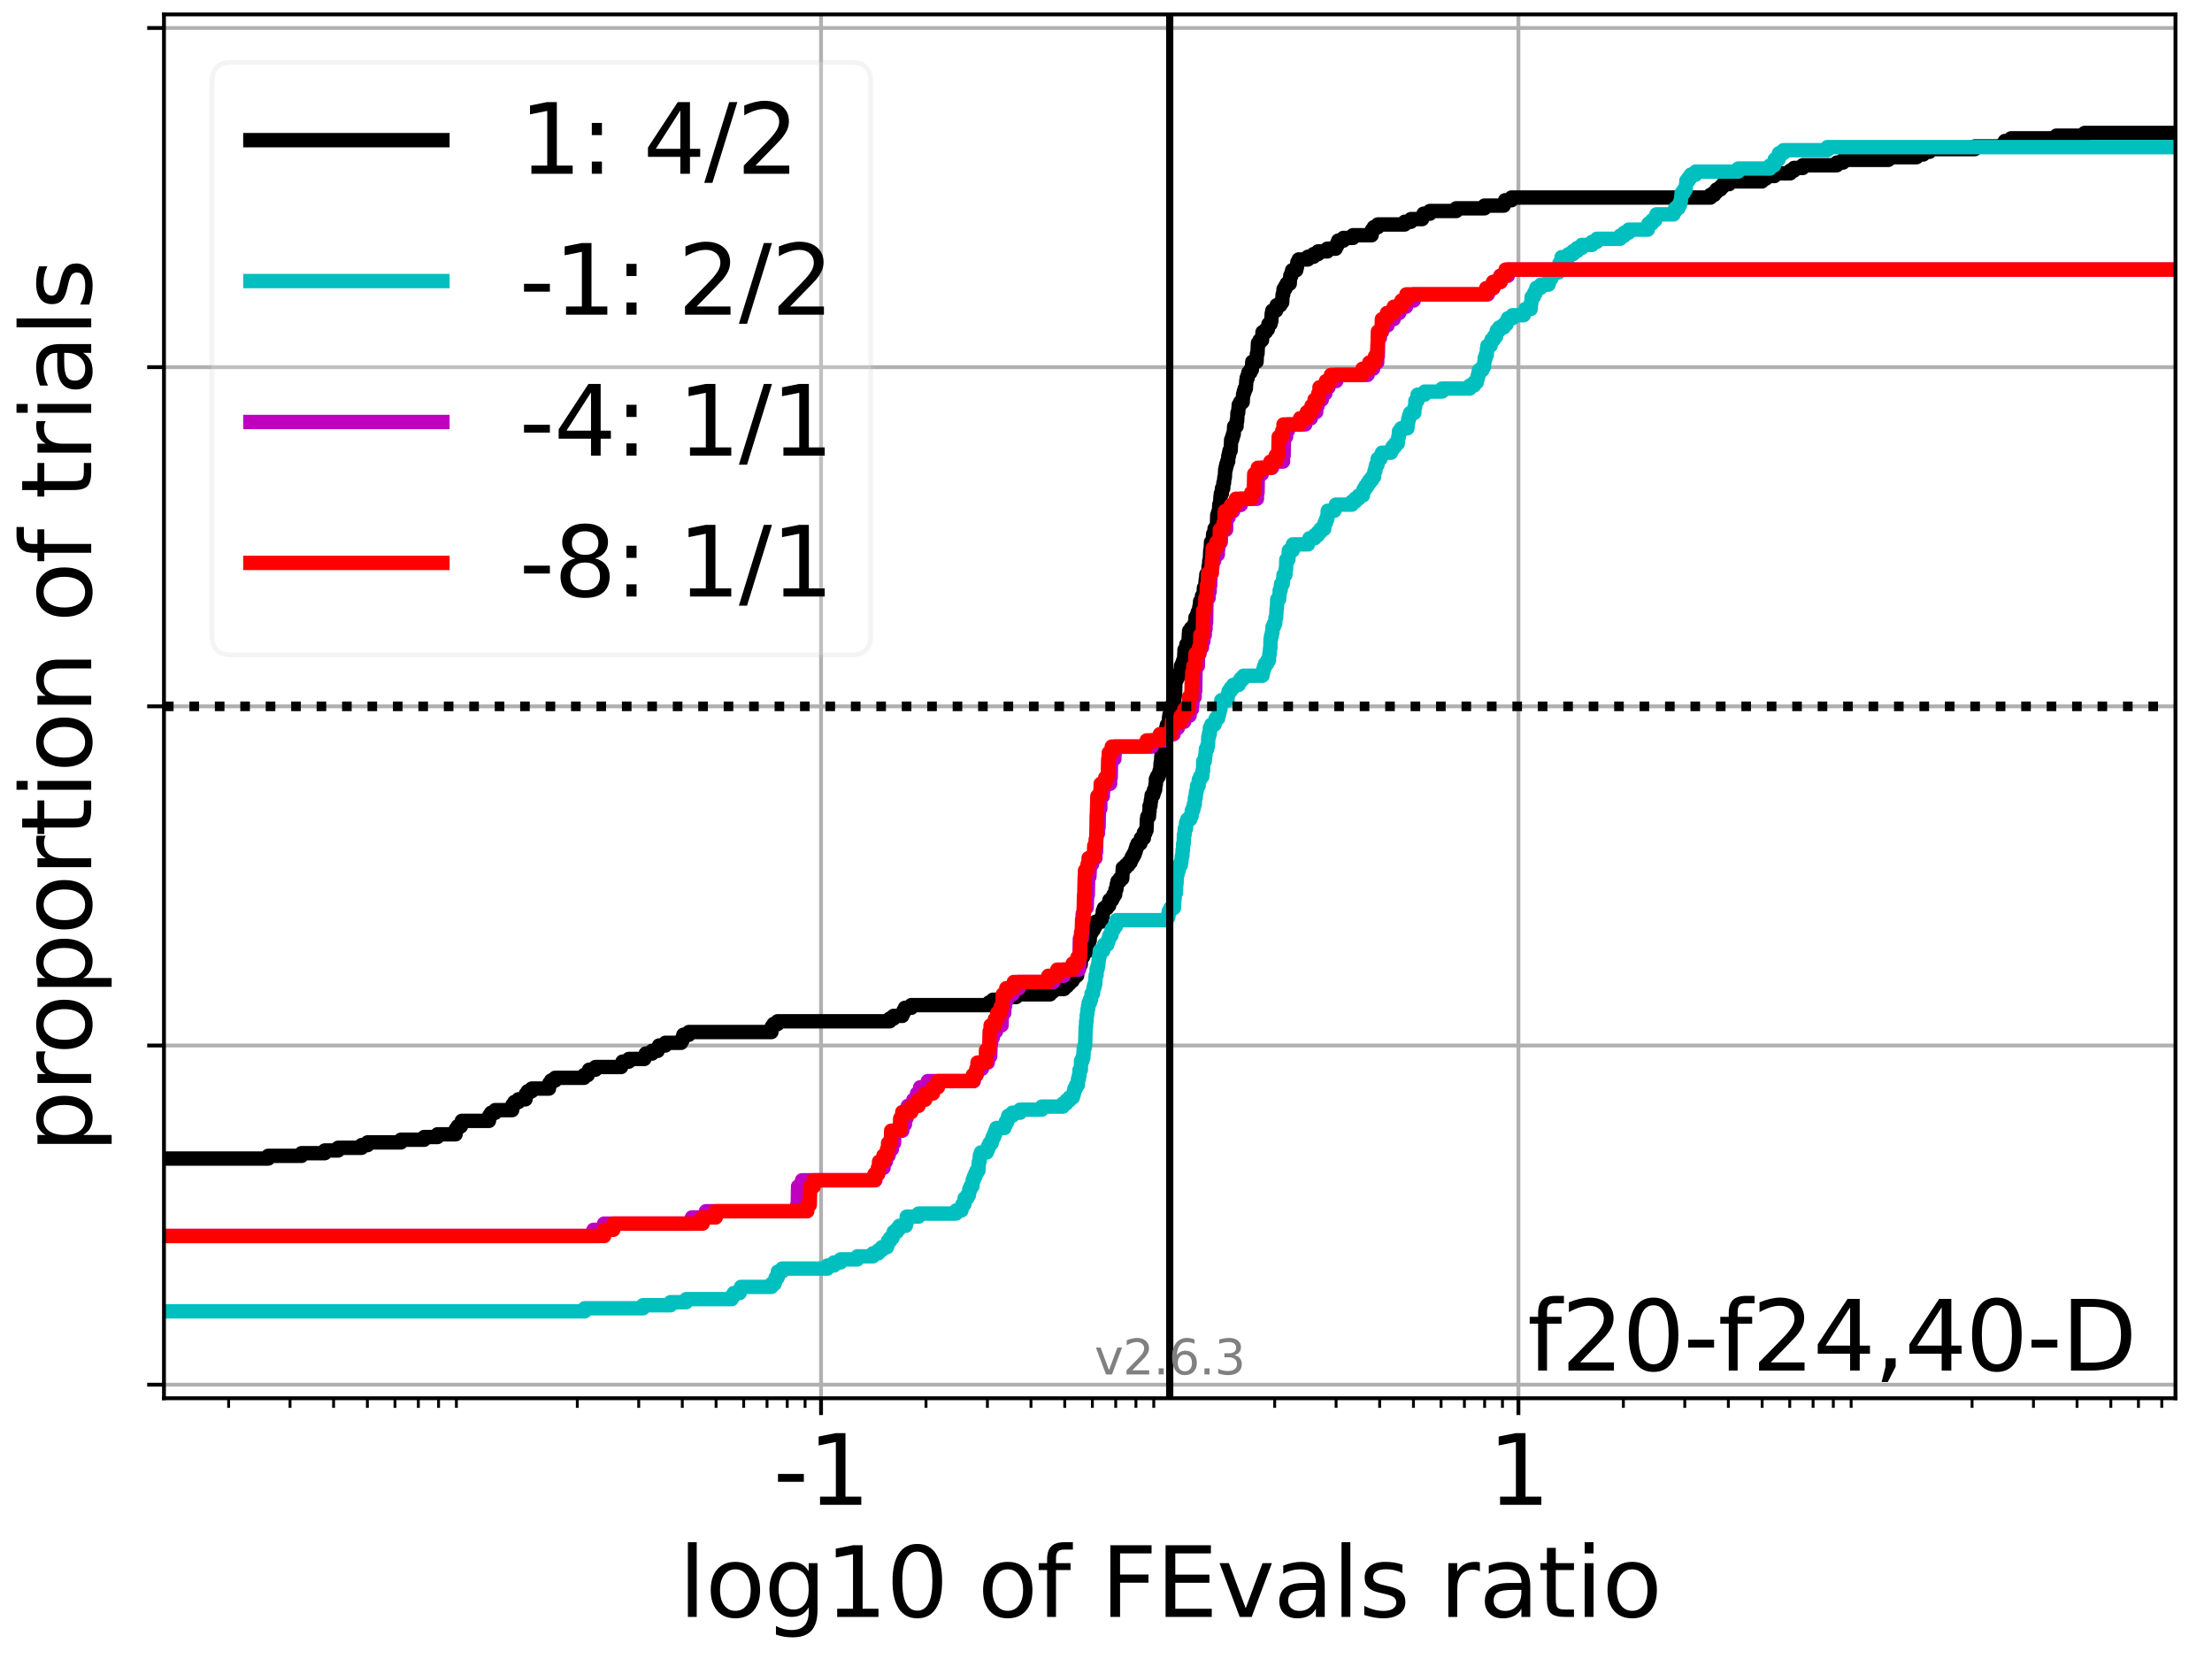 <?xml version="1.0" encoding="utf-8" standalone="no"?>
<!DOCTYPE svg PUBLIC "-//W3C//DTD SVG 1.1//EN"
  "http://www.w3.org/Graphics/SVG/1.1/DTD/svg11.dtd">
<svg xmlns:xlink="http://www.w3.org/1999/xlink" width="460.8pt" height="345.6pt" viewBox="0 0 460.8 345.6" xmlns="http://www.w3.org/2000/svg" version="1.1">
 <defs>
  <style type="text/css">*{stroke-linejoin: round; stroke-linecap: butt}</style>
 </defs>
 <g id="figure_1">
  <g id="patch_1">
   <path d="M 0 345.6 
L 460.8 345.6 
L 460.8 0 
L 0 0 
z
" style="fill: #ffffff"/>
  </g>
  <g id="axes_1">
   <g id="patch_2">
    <path d="M 34.16 291.28 
L 453.192 291.28 
L 453.192 3 
L 34.16 3 
z
" style="fill: #ffffff"/>
   </g>
   <g id="matplotlib.axis_1">
    <g id="xtick_1">
     <g id="line2d_1">
      <path d="M 171.038 291.28 
L 171.038 3 
" clip-path="url(#p4a1c6553f4)" style="fill: none; stroke: #b0b0b0; stroke-width: 0.8; stroke-linecap: square"/>
     </g>
     <g id="line2d_2">
      <defs>
       <path id="mef165e6eac" d="M 0 0 
L 0 3.5 
" style="stroke: #000000; stroke-width: 0.8"/>
      </defs>
      <g>
       <use xlink:href="#mef165e6eac" x="171.038" y="291.28" style="stroke: #000000; stroke-width: 0.8"/>
      </g>
     </g>
     <g id="text_1">
      <!-- -1 -->
      <g transform="translate(161.068 313.477) scale(0.2 -0.2)">
       <defs>
        <path id="DejaVuSans-2d" d="M 313 2009 
L 1997 2009 
L 1997 1497 
L 313 1497 
L 313 2009 
z
" transform="scale(0.016)"/>
        <path id="DejaVuSans-31" d="M 794 531 
L 1825 531 
L 1825 4091 
L 703 3866 
L 703 4441 
L 1819 4666 
L 2450 4666 
L 2450 531 
L 3481 531 
L 3481 0 
L 794 0 
L 794 531 
z
" transform="scale(0.016)"/>
       </defs>
       <use xlink:href="#DejaVuSans-2d"/>
       <use xlink:href="#DejaVuSans-31" x="36.084"/>
      </g>
     </g>
    </g>
    <g id="xtick_2">
     <g id="line2d_3">
      <path d="M 316.314 291.28 
L 316.314 3 
" clip-path="url(#p4a1c6553f4)" style="fill: none; stroke: #b0b0b0; stroke-width: 0.8; stroke-linecap: square"/>
     </g>
     <g id="line2d_4">
      <g>
       <use xlink:href="#mef165e6eac" x="316.314" y="291.28" style="stroke: #000000; stroke-width: 0.8"/>
      </g>
     </g>
     <g id="text_2">
      <!-- 1 -->
      <g transform="translate(309.952 313.477) scale(0.2 -0.2)">
       <use xlink:href="#DejaVuSans-31"/>
      </g>
     </g>
    </g>
    <g id="xtick_3">
     <g id="line2d_5">
      <defs>
       <path id="m422f4d8a7f" d="M 0 0 
L 0 2 
" style="stroke: #000000; stroke-width: 0.6"/>
      </defs>
      <g>
       <use xlink:href="#m422f4d8a7f" x="47.628" y="291.28" style="stroke: #000000; stroke-width: 0.6"/>
      </g>
     </g>
    </g>
    <g id="xtick_4">
     <g id="line2d_6">
      <g>
       <use xlink:href="#m422f4d8a7f" x="60.419" y="291.28" style="stroke: #000000; stroke-width: 0.6"/>
      </g>
     </g>
    </g>
    <g id="xtick_5">
     <g id="line2d_7">
      <g>
       <use xlink:href="#m422f4d8a7f" x="69.494" y="291.28" style="stroke: #000000; stroke-width: 0.6"/>
      </g>
     </g>
    </g>
    <g id="xtick_6">
     <g id="line2d_8">
      <g>
       <use xlink:href="#m422f4d8a7f" x="76.534" y="291.28" style="stroke: #000000; stroke-width: 0.6"/>
      </g>
     </g>
    </g>
    <g id="xtick_7">
     <g id="line2d_9">
      <g>
       <use xlink:href="#m422f4d8a7f" x="82.285" y="291.28" style="stroke: #000000; stroke-width: 0.6"/>
      </g>
     </g>
    </g>
    <g id="xtick_8">
     <g id="line2d_10">
      <g>
       <use xlink:href="#m422f4d8a7f" x="87.148" y="291.28" style="stroke: #000000; stroke-width: 0.6"/>
      </g>
     </g>
    </g>
    <g id="xtick_9">
     <g id="line2d_11">
      <g>
       <use xlink:href="#m422f4d8a7f" x="91.361" y="291.28" style="stroke: #000000; stroke-width: 0.6"/>
      </g>
     </g>
    </g>
    <g id="xtick_10">
     <g id="line2d_12">
      <g>
       <use xlink:href="#m422f4d8a7f" x="95.076" y="291.28" style="stroke: #000000; stroke-width: 0.6"/>
      </g>
     </g>
    </g>
    <g id="xtick_11">
     <g id="line2d_13">
      <g>
       <use xlink:href="#m422f4d8a7f" x="120.266" y="291.28" style="stroke: #000000; stroke-width: 0.6"/>
      </g>
     </g>
    </g>
    <g id="xtick_12">
     <g id="line2d_14">
      <g>
       <use xlink:href="#m422f4d8a7f" x="133.057" y="291.28" style="stroke: #000000; stroke-width: 0.6"/>
      </g>
     </g>
    </g>
    <g id="xtick_13">
     <g id="line2d_15">
      <g>
       <use xlink:href="#m422f4d8a7f" x="142.132" y="291.28" style="stroke: #000000; stroke-width: 0.6"/>
      </g>
     </g>
    </g>
    <g id="xtick_14">
     <g id="line2d_16">
      <g>
       <use xlink:href="#m422f4d8a7f" x="149.172" y="291.28" style="stroke: #000000; stroke-width: 0.6"/>
      </g>
     </g>
    </g>
    <g id="xtick_15">
     <g id="line2d_17">
      <g>
       <use xlink:href="#m422f4d8a7f" x="154.923" y="291.28" style="stroke: #000000; stroke-width: 0.6"/>
      </g>
     </g>
    </g>
    <g id="xtick_16">
     <g id="line2d_18">
      <g>
       <use xlink:href="#m422f4d8a7f" x="159.786" y="291.28" style="stroke: #000000; stroke-width: 0.6"/>
      </g>
     </g>
    </g>
    <g id="xtick_17">
     <g id="line2d_19">
      <g>
       <use xlink:href="#m422f4d8a7f" x="163.999" y="291.28" style="stroke: #000000; stroke-width: 0.6"/>
      </g>
     </g>
    </g>
    <g id="xtick_18">
     <g id="line2d_20">
      <g>
       <use xlink:href="#m422f4d8a7f" x="167.714" y="291.28" style="stroke: #000000; stroke-width: 0.6"/>
      </g>
     </g>
    </g>
    <g id="xtick_19">
     <g id="line2d_21">
      <g>
       <use xlink:href="#m422f4d8a7f" x="192.904" y="291.28" style="stroke: #000000; stroke-width: 0.6"/>
      </g>
     </g>
    </g>
    <g id="xtick_20">
     <g id="line2d_22">
      <g>
       <use xlink:href="#m422f4d8a7f" x="205.695" y="291.28" style="stroke: #000000; stroke-width: 0.6"/>
      </g>
     </g>
    </g>
    <g id="xtick_21">
     <g id="line2d_23">
      <g>
       <use xlink:href="#m422f4d8a7f" x="214.77" y="291.28" style="stroke: #000000; stroke-width: 0.6"/>
      </g>
     </g>
    </g>
    <g id="xtick_22">
     <g id="line2d_24">
      <g>
       <use xlink:href="#m422f4d8a7f" x="221.81" y="291.28" style="stroke: #000000; stroke-width: 0.6"/>
      </g>
     </g>
    </g>
    <g id="xtick_23">
     <g id="line2d_25">
      <g>
       <use xlink:href="#m422f4d8a7f" x="227.561" y="291.28" style="stroke: #000000; stroke-width: 0.6"/>
      </g>
     </g>
    </g>
    <g id="xtick_24">
     <g id="line2d_26">
      <g>
       <use xlink:href="#m422f4d8a7f" x="232.424" y="291.28" style="stroke: #000000; stroke-width: 0.6"/>
      </g>
     </g>
    </g>
    <g id="xtick_25">
     <g id="line2d_27">
      <g>
       <use xlink:href="#m422f4d8a7f" x="236.637" y="291.28" style="stroke: #000000; stroke-width: 0.6"/>
      </g>
     </g>
    </g>
    <g id="xtick_26">
     <g id="line2d_28">
      <g>
       <use xlink:href="#m422f4d8a7f" x="240.352" y="291.28" style="stroke: #000000; stroke-width: 0.6"/>
      </g>
     </g>
    </g>
    <g id="xtick_27">
     <g id="line2d_29">
      <g>
       <use xlink:href="#m422f4d8a7f" x="265.542" y="291.28" style="stroke: #000000; stroke-width: 0.6"/>
      </g>
     </g>
    </g>
    <g id="xtick_28">
     <g id="line2d_30">
      <g>
       <use xlink:href="#m422f4d8a7f" x="278.333" y="291.28" style="stroke: #000000; stroke-width: 0.6"/>
      </g>
     </g>
    </g>
    <g id="xtick_29">
     <g id="line2d_31">
      <g>
       <use xlink:href="#m422f4d8a7f" x="287.408" y="291.28" style="stroke: #000000; stroke-width: 0.6"/>
      </g>
     </g>
    </g>
    <g id="xtick_30">
     <g id="line2d_32">
      <g>
       <use xlink:href="#m422f4d8a7f" x="294.448" y="291.28" style="stroke: #000000; stroke-width: 0.6"/>
      </g>
     </g>
    </g>
    <g id="xtick_31">
     <g id="line2d_33">
      <g>
       <use xlink:href="#m422f4d8a7f" x="300.199" y="291.28" style="stroke: #000000; stroke-width: 0.6"/>
      </g>
     </g>
    </g>
    <g id="xtick_32">
     <g id="line2d_34">
      <g>
       <use xlink:href="#m422f4d8a7f" x="305.062" y="291.28" style="stroke: #000000; stroke-width: 0.6"/>
      </g>
     </g>
    </g>
    <g id="xtick_33">
     <g id="line2d_35">
      <g>
       <use xlink:href="#m422f4d8a7f" x="309.275" y="291.28" style="stroke: #000000; stroke-width: 0.6"/>
      </g>
     </g>
    </g>
    <g id="xtick_34">
     <g id="line2d_36">
      <g>
       <use xlink:href="#m422f4d8a7f" x="312.99" y="291.28" style="stroke: #000000; stroke-width: 0.6"/>
      </g>
     </g>
    </g>
    <g id="xtick_35">
     <g id="line2d_37">
      <g>
       <use xlink:href="#m422f4d8a7f" x="338.18" y="291.28" style="stroke: #000000; stroke-width: 0.6"/>
      </g>
     </g>
    </g>
    <g id="xtick_36">
     <g id="line2d_38">
      <g>
       <use xlink:href="#m422f4d8a7f" x="350.971" y="291.28" style="stroke: #000000; stroke-width: 0.6"/>
      </g>
     </g>
    </g>
    <g id="xtick_37">
     <g id="line2d_39">
      <g>
       <use xlink:href="#m422f4d8a7f" x="360.047" y="291.28" style="stroke: #000000; stroke-width: 0.6"/>
      </g>
     </g>
    </g>
    <g id="xtick_38">
     <g id="line2d_40">
      <g>
       <use xlink:href="#m422f4d8a7f" x="367.086" y="291.28" style="stroke: #000000; stroke-width: 0.6"/>
      </g>
     </g>
    </g>
    <g id="xtick_39">
     <g id="line2d_41">
      <g>
       <use xlink:href="#m422f4d8a7f" x="372.837" y="291.28" style="stroke: #000000; stroke-width: 0.6"/>
      </g>
     </g>
    </g>
    <g id="xtick_40">
     <g id="line2d_42">
      <g>
       <use xlink:href="#m422f4d8a7f" x="377.7" y="291.28" style="stroke: #000000; stroke-width: 0.6"/>
      </g>
     </g>
    </g>
    <g id="xtick_41">
     <g id="line2d_43">
      <g>
       <use xlink:href="#m422f4d8a7f" x="381.913" y="291.28" style="stroke: #000000; stroke-width: 0.6"/>
      </g>
     </g>
    </g>
    <g id="xtick_42">
     <g id="line2d_44">
      <g>
       <use xlink:href="#m422f4d8a7f" x="385.628" y="291.28" style="stroke: #000000; stroke-width: 0.6"/>
      </g>
     </g>
    </g>
    <g id="xtick_43">
     <g id="line2d_45">
      <g>
       <use xlink:href="#m422f4d8a7f" x="410.818" y="291.28" style="stroke: #000000; stroke-width: 0.6"/>
      </g>
     </g>
    </g>
    <g id="xtick_44">
     <g id="line2d_46">
      <g>
       <use xlink:href="#m422f4d8a7f" x="423.609" y="291.28" style="stroke: #000000; stroke-width: 0.6"/>
      </g>
     </g>
    </g>
    <g id="xtick_45">
     <g id="line2d_47">
      <g>
       <use xlink:href="#m422f4d8a7f" x="432.685" y="291.28" style="stroke: #000000; stroke-width: 0.6"/>
      </g>
     </g>
    </g>
    <g id="xtick_46">
     <g id="line2d_48">
      <g>
       <use xlink:href="#m422f4d8a7f" x="439.724" y="291.28" style="stroke: #000000; stroke-width: 0.6"/>
      </g>
     </g>
    </g>
    <g id="xtick_47">
     <g id="line2d_49">
      <g>
       <use xlink:href="#m422f4d8a7f" x="445.476" y="291.28" style="stroke: #000000; stroke-width: 0.6"/>
      </g>
     </g>
    </g>
    <g id="xtick_48">
     <g id="line2d_50">
      <g>
       <use xlink:href="#m422f4d8a7f" x="450.338" y="291.28" style="stroke: #000000; stroke-width: 0.6"/>
      </g>
     </g>
    </g>
    <g id="text_3">
     <!-- log10 of FEvals ratio -->
     <g transform="translate(141.371 336.833) scale(0.2 -0.2)">
      <defs>
       <path id="DejaVuSans-6c" d="M 603 4863 
L 1178 4863 
L 1178 0 
L 603 0 
L 603 4863 
z
" transform="scale(0.016)"/>
       <path id="DejaVuSans-6f" d="M 1959 3097 
Q 1497 3097 1228 2736 
Q 959 2375 959 1747 
Q 959 1119 1226 758 
Q 1494 397 1959 397 
Q 2419 397 2687 759 
Q 2956 1122 2956 1747 
Q 2956 2369 2687 2733 
Q 2419 3097 1959 3097 
z
M 1959 3584 
Q 2709 3584 3137 3096 
Q 3566 2609 3566 1747 
Q 3566 888 3137 398 
Q 2709 -91 1959 -91 
Q 1206 -91 779 398 
Q 353 888 353 1747 
Q 353 2609 779 3096 
Q 1206 3584 1959 3584 
z
" transform="scale(0.016)"/>
       <path id="DejaVuSans-67" d="M 2906 1791 
Q 2906 2416 2648 2759 
Q 2391 3103 1925 3103 
Q 1463 3103 1205 2759 
Q 947 2416 947 1791 
Q 947 1169 1205 825 
Q 1463 481 1925 481 
Q 2391 481 2648 825 
Q 2906 1169 2906 1791 
z
M 3481 434 
Q 3481 -459 3084 -895 
Q 2688 -1331 1869 -1331 
Q 1566 -1331 1297 -1286 
Q 1028 -1241 775 -1147 
L 775 -588 
Q 1028 -725 1275 -790 
Q 1522 -856 1778 -856 
Q 2344 -856 2625 -561 
Q 2906 -266 2906 331 
L 2906 616 
Q 2728 306 2450 153 
Q 2172 0 1784 0 
Q 1141 0 747 490 
Q 353 981 353 1791 
Q 353 2603 747 3093 
Q 1141 3584 1784 3584 
Q 2172 3584 2450 3431 
Q 2728 3278 2906 2969 
L 2906 3500 
L 3481 3500 
L 3481 434 
z
" transform="scale(0.016)"/>
       <path id="DejaVuSans-30" d="M 2034 4250 
Q 1547 4250 1301 3770 
Q 1056 3291 1056 2328 
Q 1056 1369 1301 889 
Q 1547 409 2034 409 
Q 2525 409 2770 889 
Q 3016 1369 3016 2328 
Q 3016 3291 2770 3770 
Q 2525 4250 2034 4250 
z
M 2034 4750 
Q 2819 4750 3233 4129 
Q 3647 3509 3647 2328 
Q 3647 1150 3233 529 
Q 2819 -91 2034 -91 
Q 1250 -91 836 529 
Q 422 1150 422 2328 
Q 422 3509 836 4129 
Q 1250 4750 2034 4750 
z
" transform="scale(0.016)"/>
       <path id="DejaVuSans-20" transform="scale(0.016)"/>
       <path id="DejaVuSans-66" d="M 2375 4863 
L 2375 4384 
L 1825 4384 
Q 1516 4384 1395 4259 
Q 1275 4134 1275 3809 
L 1275 3500 
L 2222 3500 
L 2222 3053 
L 1275 3053 
L 1275 0 
L 697 0 
L 697 3053 
L 147 3053 
L 147 3500 
L 697 3500 
L 697 3744 
Q 697 4328 969 4595 
Q 1241 4863 1831 4863 
L 2375 4863 
z
" transform="scale(0.016)"/>
       <path id="DejaVuSans-46" d="M 628 4666 
L 3309 4666 
L 3309 4134 
L 1259 4134 
L 1259 2759 
L 3109 2759 
L 3109 2228 
L 1259 2228 
L 1259 0 
L 628 0 
L 628 4666 
z
" transform="scale(0.016)"/>
       <path id="DejaVuSans-45" d="M 628 4666 
L 3578 4666 
L 3578 4134 
L 1259 4134 
L 1259 2753 
L 3481 2753 
L 3481 2222 
L 1259 2222 
L 1259 531 
L 3634 531 
L 3634 0 
L 628 0 
L 628 4666 
z
" transform="scale(0.016)"/>
       <path id="DejaVuSans-76" d="M 191 3500 
L 800 3500 
L 1894 563 
L 2988 3500 
L 3597 3500 
L 2284 0 
L 1503 0 
L 191 3500 
z
" transform="scale(0.016)"/>
       <path id="DejaVuSans-61" d="M 2194 1759 
Q 1497 1759 1228 1600 
Q 959 1441 959 1056 
Q 959 750 1161 570 
Q 1363 391 1709 391 
Q 2188 391 2477 730 
Q 2766 1069 2766 1631 
L 2766 1759 
L 2194 1759 
z
M 3341 1997 
L 3341 0 
L 2766 0 
L 2766 531 
Q 2569 213 2275 61 
Q 1981 -91 1556 -91 
Q 1019 -91 701 211 
Q 384 513 384 1019 
Q 384 1609 779 1909 
Q 1175 2209 1959 2209 
L 2766 2209 
L 2766 2266 
Q 2766 2663 2505 2880 
Q 2244 3097 1772 3097 
Q 1472 3097 1187 3025 
Q 903 2953 641 2809 
L 641 3341 
Q 956 3463 1253 3523 
Q 1550 3584 1831 3584 
Q 2591 3584 2966 3190 
Q 3341 2797 3341 1997 
z
" transform="scale(0.016)"/>
       <path id="DejaVuSans-73" d="M 2834 3397 
L 2834 2853 
Q 2591 2978 2328 3040 
Q 2066 3103 1784 3103 
Q 1356 3103 1142 2972 
Q 928 2841 928 2578 
Q 928 2378 1081 2264 
Q 1234 2150 1697 2047 
L 1894 2003 
Q 2506 1872 2764 1633 
Q 3022 1394 3022 966 
Q 3022 478 2636 193 
Q 2250 -91 1575 -91 
Q 1294 -91 989 -36 
Q 684 19 347 128 
L 347 722 
Q 666 556 975 473 
Q 1284 391 1588 391 
Q 1994 391 2212 530 
Q 2431 669 2431 922 
Q 2431 1156 2273 1281 
Q 2116 1406 1581 1522 
L 1381 1569 
Q 847 1681 609 1914 
Q 372 2147 372 2553 
Q 372 3047 722 3315 
Q 1072 3584 1716 3584 
Q 2034 3584 2315 3537 
Q 2597 3491 2834 3397 
z
" transform="scale(0.016)"/>
       <path id="DejaVuSans-72" d="M 2631 2963 
Q 2534 3019 2420 3045 
Q 2306 3072 2169 3072 
Q 1681 3072 1420 2755 
Q 1159 2438 1159 1844 
L 1159 0 
L 581 0 
L 581 3500 
L 1159 3500 
L 1159 2956 
Q 1341 3275 1631 3429 
Q 1922 3584 2338 3584 
Q 2397 3584 2469 3576 
Q 2541 3569 2628 3553 
L 2631 2963 
z
" transform="scale(0.016)"/>
       <path id="DejaVuSans-74" d="M 1172 4494 
L 1172 3500 
L 2356 3500 
L 2356 3053 
L 1172 3053 
L 1172 1153 
Q 1172 725 1289 603 
Q 1406 481 1766 481 
L 2356 481 
L 2356 0 
L 1766 0 
Q 1100 0 847 248 
Q 594 497 594 1153 
L 594 3053 
L 172 3053 
L 172 3500 
L 594 3500 
L 594 4494 
L 1172 4494 
z
" transform="scale(0.016)"/>
       <path id="DejaVuSans-69" d="M 603 3500 
L 1178 3500 
L 1178 0 
L 603 0 
L 603 3500 
z
M 603 4863 
L 1178 4863 
L 1178 4134 
L 603 4134 
L 603 4863 
z
" transform="scale(0.016)"/>
      </defs>
      <use xlink:href="#DejaVuSans-6c"/>
      <use xlink:href="#DejaVuSans-6f" x="27.783"/>
      <use xlink:href="#DejaVuSans-67" x="88.965"/>
      <use xlink:href="#DejaVuSans-31" x="152.441"/>
      <use xlink:href="#DejaVuSans-30" x="216.064"/>
      <use xlink:href="#DejaVuSans-20" x="279.688"/>
      <use xlink:href="#DejaVuSans-6f" x="311.475"/>
      <use xlink:href="#DejaVuSans-66" x="372.656"/>
      <use xlink:href="#DejaVuSans-20" x="407.861"/>
      <use xlink:href="#DejaVuSans-46" x="439.648"/>
      <use xlink:href="#DejaVuSans-45" x="497.168"/>
      <use xlink:href="#DejaVuSans-76" x="560.352"/>
      <use xlink:href="#DejaVuSans-61" x="619.531"/>
      <use xlink:href="#DejaVuSans-6c" x="680.811"/>
      <use xlink:href="#DejaVuSans-73" x="708.594"/>
      <use xlink:href="#DejaVuSans-20" x="760.693"/>
      <use xlink:href="#DejaVuSans-72" x="792.48"/>
      <use xlink:href="#DejaVuSans-61" x="833.594"/>
      <use xlink:href="#DejaVuSans-74" x="894.873"/>
      <use xlink:href="#DejaVuSans-69" x="934.082"/>
      <use xlink:href="#DejaVuSans-6f" x="961.865"/>
     </g>
    </g>
   </g>
   <g id="matplotlib.axis_2">
    <g id="ytick_1">
     <g id="line2d_51">
      <path d="M 34.16 288.454 
L 453.192 288.454 
" clip-path="url(#p4a1c6553f4)" style="fill: none; stroke: #b0b0b0; stroke-width: 0.8; stroke-linecap: square"/>
     </g>
     <g id="line2d_52">
      <defs>
       <path id="mcc181678bc" d="M 0 0 
L -3.5 0 
" style="stroke: #000000; stroke-width: 0.8"/>
      </defs>
      <g>
       <use xlink:href="#mcc181678bc" x="34.16" y="288.454" style="stroke: #000000; stroke-width: 0.8"/>
      </g>
     </g>
    </g>
    <g id="ytick_2">
     <g id="line2d_53">
      <path d="M 34.16 217.797 
L 453.192 217.797 
" clip-path="url(#p4a1c6553f4)" style="fill: none; stroke: #b0b0b0; stroke-width: 0.8; stroke-linecap: square"/>
     </g>
     <g id="line2d_54">
      <g>
       <use xlink:href="#mcc181678bc" x="34.16" y="217.797" style="stroke: #000000; stroke-width: 0.8"/>
      </g>
     </g>
    </g>
    <g id="ytick_3">
     <g id="line2d_55">
      <path d="M 34.16 147.14 
L 453.192 147.14 
" clip-path="url(#p4a1c6553f4)" style="fill: none; stroke: #b0b0b0; stroke-width: 0.8; stroke-linecap: square"/>
     </g>
     <g id="line2d_56">
      <g>
       <use xlink:href="#mcc181678bc" x="34.16" y="147.14" style="stroke: #000000; stroke-width: 0.8"/>
      </g>
     </g>
    </g>
    <g id="ytick_4">
     <g id="line2d_57">
      <path d="M 34.16 76.483 
L 453.192 76.483 
" clip-path="url(#p4a1c6553f4)" style="fill: none; stroke: #b0b0b0; stroke-width: 0.8; stroke-linecap: square"/>
     </g>
     <g id="line2d_58">
      <g>
       <use xlink:href="#mcc181678bc" x="34.16" y="76.483" style="stroke: #000000; stroke-width: 0.8"/>
      </g>
     </g>
    </g>
    <g id="ytick_5">
     <g id="line2d_59">
      <path d="M 34.16 5.826 
L 453.192 5.826 
" clip-path="url(#p4a1c6553f4)" style="fill: none; stroke: #b0b0b0; stroke-width: 0.8; stroke-linecap: square"/>
     </g>
     <g id="line2d_60">
      <g>
       <use xlink:href="#mcc181678bc" x="34.16" y="5.826" style="stroke: #000000; stroke-width: 0.8"/>
      </g>
     </g>
    </g>
    <g id="text_4">
     <!-- proportion of trials -->
     <g transform="translate(19.001 240.146) rotate(-90) scale(0.2 -0.2)">
      <defs>
       <path id="DejaVuSans-70" d="M 1159 525 
L 1159 -1331 
L 581 -1331 
L 581 3500 
L 1159 3500 
L 1159 2969 
Q 1341 3281 1617 3432 
Q 1894 3584 2278 3584 
Q 2916 3584 3314 3078 
Q 3713 2572 3713 1747 
Q 3713 922 3314 415 
Q 2916 -91 2278 -91 
Q 1894 -91 1617 61 
Q 1341 213 1159 525 
z
M 3116 1747 
Q 3116 2381 2855 2742 
Q 2594 3103 2138 3103 
Q 1681 3103 1420 2742 
Q 1159 2381 1159 1747 
Q 1159 1113 1420 752 
Q 1681 391 2138 391 
Q 2594 391 2855 752 
Q 3116 1113 3116 1747 
z
" transform="scale(0.016)"/>
       <path id="DejaVuSans-6e" d="M 3513 2113 
L 3513 0 
L 2938 0 
L 2938 2094 
Q 2938 2591 2744 2837 
Q 2550 3084 2163 3084 
Q 1697 3084 1428 2787 
Q 1159 2491 1159 1978 
L 1159 0 
L 581 0 
L 581 3500 
L 1159 3500 
L 1159 2956 
Q 1366 3272 1645 3428 
Q 1925 3584 2291 3584 
Q 2894 3584 3203 3211 
Q 3513 2838 3513 2113 
z
" transform="scale(0.016)"/>
      </defs>
      <use xlink:href="#DejaVuSans-70"/>
      <use xlink:href="#DejaVuSans-72" x="63.477"/>
      <use xlink:href="#DejaVuSans-6f" x="102.34"/>
      <use xlink:href="#DejaVuSans-70" x="163.521"/>
      <use xlink:href="#DejaVuSans-6f" x="226.998"/>
      <use xlink:href="#DejaVuSans-72" x="288.18"/>
      <use xlink:href="#DejaVuSans-74" x="329.293"/>
      <use xlink:href="#DejaVuSans-69" x="368.502"/>
      <use xlink:href="#DejaVuSans-6f" x="396.285"/>
      <use xlink:href="#DejaVuSans-6e" x="457.467"/>
      <use xlink:href="#DejaVuSans-20" x="520.846"/>
      <use xlink:href="#DejaVuSans-6f" x="552.633"/>
      <use xlink:href="#DejaVuSans-66" x="613.814"/>
      <use xlink:href="#DejaVuSans-20" x="649.02"/>
      <use xlink:href="#DejaVuSans-74" x="680.807"/>
      <use xlink:href="#DejaVuSans-72" x="720.016"/>
      <use xlink:href="#DejaVuSans-69" x="761.129"/>
      <use xlink:href="#DejaVuSans-61" x="788.912"/>
      <use xlink:href="#DejaVuSans-6c" x="850.191"/>
      <use xlink:href="#DejaVuSans-73" x="877.975"/>
     </g>
    </g>
   </g>
   <g id="line2d_61">
    <path d="M 34.16 241.349 
L 55.865 241.349 
L 55.865 240.788 
L 62.82 240.788 
L 62.82 240.228 
L 67.656 240.228 
L 67.656 239.667 
L 70.433 239.667 
L 70.433 239.106 
L 75.322 239.106 
L 75.322 238.545 
L 76.568 238.545 
L 76.568 237.985 
L 83.523 237.985 
L 83.523 237.424 
L 88.359 237.424 
L 88.359 236.863 
L 91.136 236.863 
L 91.136 236.302 
L 94.902 236.302 
L 94.976 235.181 
L 95.358 235.181 
L 95.358 234.62 
L 96.024 234.62 
L 96.024 234.059 
L 96.202 234.059 
L 96.202 233.498 
L 101.857 233.498 
L 101.931 232.377 
L 102.313 232.377 
L 102.313 231.816 
L 103.156 231.816 
L 103.156 231.255 
L 106.693 231.255 
L 106.767 230.134 
L 107.149 230.134 
L 107.149 229.573 
L 107.992 229.573 
L 107.992 229.012 
L 109.47 229.012 
L 109.544 227.891 
L 109.926 227.891 
L 109.926 227.33 
L 110.77 227.33 
L 110.77 226.769 
L 114.358 226.769 
L 114.432 225.648 
L 114.814 225.648 
L 114.814 225.087 
L 115.658 225.087 
L 115.658 224.526 
L 121.663 224.526 
L 121.663 223.965 
L 122.43 223.965 
L 122.43 223.405 
L 122.723 223.405 
L 122.723 222.844 
L 124.037 222.844 
L 124.037 222.283 
L 129.385 222.283 
L 129.385 221.722 
L 129.678 221.722 
L 129.678 221.161 
L 130.992 221.161 
L 130.992 220.601 
L 134.221 220.601 
L 134.221 220.04 
L 134.514 220.04 
L 134.514 219.479 
L 135.828 219.479 
L 135.828 218.918 
L 136.998 218.918 
L 136.998 218.358 
L 137.291 218.358 
L 137.291 217.797 
L 138.605 217.797 
L 138.605 217.236 
L 141.886 217.236 
L 141.886 216.675 
L 142.179 216.675 
L 142.179 216.115 
L 142.365 216.115 
L 142.365 215.554 
L 143.493 215.554 
L 143.493 214.993 
L 160.699 214.993 
L 160.773 213.871 
L 161.156 213.871 
L 161.156 213.311 
L 161.999 213.311 
L 161.999 212.75 
L 185.349 212.75 
L 185.349 212.189 
L 186.147 212.189 
L 186.147 211.628 
L 187.962 211.628 
L 187.962 211.068 
L 188.227 211.068 
L 188.227 210.507 
L 188.52 210.507 
L 188.52 209.946 
L 189.834 209.946 
L 189.834 209.385 
L 206.051 209.385 
L 206.051 208.825 
L 206.85 208.825 
L 206.85 208.264 
L 208.664 208.264 
L 208.664 207.703 
L 211.681 207.703 
L 211.681 207.142 
L 218.75 207.142 
L 218.75 206.581 
L 219.363 206.581 
L 219.363 206.021 
L 221.664 206.021 
L 221.664 205.46 
L 222.277 205.46 
L 222.277 204.899 
L 222.814 204.899 
L 222.814 204.338 
L 223.428 204.338 
L 223.428 203.778 
L 223.771 203.778 
L 223.771 203.217 
L 224.385 203.217 
L 224.459 202.095 
L 224.51 202.095 
L 224.51 201.535 
L 224.842 201.535 
L 224.842 200.974 
L 225.124 200.974 
L 225.184 199.852 
L 225.258 199.852 
L 225.258 199.291 
L 225.64 199.291 
L 225.685 198.17 
L 226.484 198.17 
L 226.539 197.048 
L 226.685 197.048 
L 226.685 196.488 
L 226.829 196.488 
L 226.829 195.927 
L 226.998 195.927 
L 227.072 194.245 
L 227.455 194.245 
L 227.455 193.684 
L 227.836 193.684 
L 227.836 193.123 
L 228.119 193.123 
L 228.119 192.562 
L 228.298 192.562 
L 228.298 192.001 
L 229.453 192.001 
L 229.531 190.88 
L 229.686 190.88 
L 229.745 189.758 
L 229.955 189.758 
L 229.955 189.198 
L 230.604 189.198 
L 230.604 188.637 
L 231.055 188.637 
L 231.106 187.515 
L 231.668 187.515 
L 231.668 186.955 
L 231.948 186.955 
L 231.948 186.394 
L 232.3 186.394 
L 232.383 185.272 
L 232.562 185.272 
L 232.659 184.151 
L 232.801 184.151 
L 232.801 183.59 
L 233.26 183.59 
L 233.26 183.029 
L 233.784 183.029 
L 233.874 181.347 
L 233.896 181.347 
L 233.896 180.786 
L 234.51 180.786 
L 234.51 180.225 
L 235.074 180.225 
L 235.074 179.665 
L 235.506 179.665 
L 235.506 179.104 
L 235.762 179.104 
L 235.762 178.543 
L 236.076 178.543 
L 236.076 177.982 
L 236.375 177.982 
L 236.375 177.422 
L 236.562 177.422 
L 236.562 176.861 
L 236.733 176.861 
L 236.733 176.3 
L 236.97 176.3 
L 236.97 175.739 
L 237.559 175.739 
L 237.559 175.178 
L 237.671 175.178 
L 237.671 174.618 
L 238.281 174.618 
L 238.284 173.496 
L 238.62 173.496 
L 238.62 172.935 
L 238.844 172.935 
L 238.917 170.692 
L 239.005 170.692 
L 239.005 170.132 
L 239.346 170.132 
L 239.423 169.01 
L 239.467 169.01 
L 239.476 167.888 
L 239.647 167.888 
L 239.738 166.767 
L 239.802 166.767 
L 239.91 165.645 
L 240.24 165.645 
L 240.24 165.085 
L 240.416 165.085 
L 240.416 164.524 
L 240.627 164.524 
L 240.713 163.402 
L 240.783 163.402 
L 240.798 162.281 
L 241.05 162.281 
L 241.05 161.72 
L 241.397 161.72 
L 241.397 161.159 
L 241.551 161.159 
L 241.551 160.598 
L 241.686 160.598 
L 241.781 158.916 
L 241.855 158.916 
L 241.956 157.234 
L 242.051 157.234 
L 242.051 156.673 
L 242.187 156.673 
L 242.187 156.112 
L 242.322 156.112 
L 242.337 154.43 
L 242.494 154.43 
L 242.494 153.869 
L 242.687 153.869 
L 242.692 152.748 
L 242.932 152.748 
L 242.944 151.626 
L 243.07 151.626 
L 243.07 151.065 
L 243.442 151.065 
L 243.551 149.383 
L 243.627 149.383 
L 243.627 148.822 
L 243.875 148.822 
L 243.875 148.262 
L 243.99 148.262 
L 244.053 147.14 
L 244.256 147.14 
L 244.256 146.579 
L 244.514 146.579 
L 244.604 145.458 
L 244.627 145.458 
L 244.627 144.897 
L 244.765 144.897 
L 244.87 142.093 
L 244.892 142.093 
L 244.892 141.532 
L 245.184 141.532 
L 245.184 140.972 
L 245.46 140.972 
L 245.46 140.411 
L 245.92 140.411 
L 246.021 138.728 
L 246.285 138.728 
L 246.285 138.168 
L 246.474 138.168 
L 246.474 137.607 
L 246.643 137.607 
L 246.742 135.925 
L 246.758 135.925 
L 246.758 135.364 
L 247.06 135.364 
L 247.145 134.242 
L 247.576 134.242 
L 247.674 131.999 
L 247.717 131.999 
L 247.717 131.438 
L 248.093 131.438 
L 248.093 130.878 
L 248.667 130.878 
L 248.667 130.317 
L 248.867 130.317 
L 248.867 129.756 
L 249.012 129.756 
L 249.038 128.635 
L 249.35 128.635 
L 249.35 128.074 
L 249.51 128.074 
L 249.51 127.513 
L 249.761 127.513 
L 249.849 126.392 
L 249.932 126.392 
L 250.012 125.27 
L 250.388 125.27 
L 250.397 124.148 
L 250.717 124.148 
L 250.798 122.466 
L 251.072 122.466 
L 251.173 120.784 
L 251.244 120.784 
L 251.31 119.662 
L 251.708 119.662 
L 251.78 117.98 
L 251.88 117.98 
L 251.913 116.858 
L 252.017 116.858 
L 252.127 114.615 
L 252.204 114.615 
L 252.282 112.933 
L 252.622 112.933 
L 252.717 111.251 
L 253.005 111.251 
L 253.018 110.129 
L 253.377 110.129 
L 253.377 109.568 
L 253.516 109.568 
L 253.574 107.325 
L 253.745 107.325 
L 253.745 106.765 
L 253.912 106.765 
L 254.013 105.082 
L 254.152 105.082 
L 254.261 103.4 
L 254.319 103.4 
L 254.319 102.839 
L 254.527 102.839 
L 254.57 101.718 
L 254.819 101.718 
L 254.85 100.596 
L 254.986 100.596 
L 255.054 99.475 
L 255.155 99.475 
L 255.233 97.792 
L 255.352 97.792 
L 255.352 97.232 
L 255.483 97.232 
L 255.483 96.671 
L 255.654 96.671 
L 255.654 96.11 
L 255.86 96.11 
L 255.879 94.989 
L 256.017 94.989 
L 256.017 94.428 
L 256.133 94.428 
L 256.133 93.867 
L 256.366 93.867 
L 256.467 91.624 
L 256.666 91.624 
L 256.666 91.063 
L 256.837 91.063 
L 256.837 90.502 
L 257.002 90.502 
L 257.103 88.82 
L 257.593 88.82 
L 257.614 87.699 
L 257.725 87.699 
L 257.788 86.016 
L 257.926 86.016 
L 258.011 84.895 
L 258.056 84.895 
L 258.056 84.334 
L 258.345 84.334 
L 258.345 83.773 
L 258.867 83.773 
L 258.971 82.091 
L 259.109 82.091 
L 259.109 81.53 
L 259.289 81.53 
L 259.289 80.969 
L 259.527 80.969 
L 259.634 79.287 
L 259.705 79.287 
L 259.705 78.726 
L 259.919 78.726 
L 259.919 78.165 
L 260.057 78.165 
L 260.057 77.605 
L 260.476 77.605 
L 260.476 77.044 
L 260.776 77.044 
L 260.877 75.362 
L 261.766 75.362 
L 261.838 73.679 
L 261.959 73.679 
L 262.06 71.436 
L 262.395 71.436 
L 262.395 70.875 
L 262.899 70.875 
L 263.009 69.193 
L 263.685 69.193 
L 263.685 68.632 
L 264.108 68.632 
L 264.108 68.072 
L 264.246 68.072 
L 264.246 67.511 
L 264.664 67.511 
L 264.664 66.95 
L 264.826 66.95 
L 264.928 65.268 
L 265.044 65.268 
L 265.044 64.707 
L 265.834 64.707 
L 265.834 64.146 
L 265.954 64.146 
L 265.954 63.585 
L 266.727 63.585 
L 266.727 63.025 
L 267.096 63.025 
L 267.197 61.342 
L 267.316 61.342 
L 267.397 60.221 
L 267.734 60.221 
L 267.734 59.66 
L 268.039 59.66 
L 268.039 59.099 
L 268.675 59.099 
L 268.722 57.978 
L 268.796 57.978 
L 268.796 57.417 
L 269.024 57.417 
L 269.024 56.856 
L 269.179 56.856 
L 269.179 56.295 
L 270.022 56.295 
L 270.022 55.735 
L 270.166 55.735 
L 270.267 54.613 
L 270.541 54.613 
L 270.541 54.052 
L 272.45 54.052 
L 272.45 53.492 
L 273.633 53.492 
L 273.633 52.931 
L 274.581 52.931 
L 274.581 52.37 
L 276.5 52.37 
L 276.5 51.809 
L 278.245 51.809 
L 278.245 51.249 
L 278.538 51.249 
L 278.538 50.688 
L 278.769 50.688 
L 278.769 50.127 
L 279.852 50.127 
L 279.852 49.566 
L 281.839 49.566 
L 281.839 49.005 
L 285.731 49.005 
L 285.805 47.884 
L 286.187 47.884 
L 286.187 47.323 
L 287.031 47.323 
L 287.031 46.762 
L 292.627 46.762 
L 292.627 46.202 
L 293.917 46.202 
L 293.917 45.641 
L 296.251 45.641 
L 296.251 45.08 
L 296.543 45.08 
L 296.543 44.519 
L 297.857 44.519 
L 297.857 43.959 
L 303.357 43.959 
L 303.357 43.398 
L 309.24 43.398 
L 309.24 42.837 
L 313.259 42.837 
L 313.259 42.276 
L 313.552 42.276 
L 313.552 41.715 
L 314.866 41.715 
L 314.866 41.155 
L 356.313 41.155 
L 356.313 40.594 
L 357.111 40.594 
L 357.111 40.033 
L 357.603 40.033 
L 357.603 39.472 
L 358.401 39.472 
L 358.401 38.912 
L 358.926 38.912 
L 358.926 38.351 
L 360.216 38.351 
L 360.216 37.79 
L 367.043 37.79 
L 367.043 37.229 
L 367.841 37.229 
L 367.841 36.669 
L 369.656 36.669 
L 369.656 36.108 
L 372.926 36.108 
L 372.926 35.547 
L 373.724 35.547 
L 373.724 34.986 
L 375.539 34.986 
L 375.539 34.425 
L 382.644 34.425 
L 382.644 33.865 
L 383.935 33.865 
L 383.935 33.304 
L 393.375 33.304 
L 393.375 32.743 
L 399.258 32.743 
L 399.258 32.182 
L 400.65 32.182 
L 400.65 31.622 
L 401.94 31.622 
L 401.94 31.061 
L 411.38 31.061 
L 411.38 30.5 
L 417.263 30.5 
L 417.263 29.939 
L 417.658 29.939 
L 417.658 29.379 
L 418.949 29.379 
L 418.949 28.818 
L 428.389 28.818 
L 428.389 28.257 
L 434.272 28.257 
L 434.272 27.696 
L 453.192 27.696 
L 453.192 27.696 
" clip-path="url(#p4a1c6553f4)" style="fill: none; stroke: #000000; stroke-width: 3; stroke-linecap: square"/>
   </g>
   <g id="line2d_62">
    <path clip-path="url(#p4a1c6553f4)" style="fill: none; stroke: #000000; stroke-width: 3; stroke-linecap: square"/>
   </g>
   <g id="line2d_63">
    <path d="M 34.16 273.177 
L 121.806 273.177 
L 121.806 272.54 
L 133.944 272.54 
L 133.944 271.903 
L 139.693 271.903 
L 139.693 271.267 
L 142.955 271.267 
L 142.955 270.63 
L 152.44 270.63 
L 152.44 269.994 
L 152.871 269.994 
L 152.871 269.357 
L 154.089 269.357 
L 154.089 268.721 
L 154.361 268.721 
L 154.361 268.084 
L 160.716 268.084 
L 160.716 267.448 
L 161.362 267.448 
L 161.362 266.811 
L 161.561 266.811 
L 161.561 266.175 
L 161.99 266.175 
L 162.035 264.901 
L 162.93 264.901 
L 162.93 264.265 
L 172.365 264.265 
L 172.365 263.628 
L 173.726 263.628 
L 173.726 262.992 
L 175.099 262.992 
L 175.099 262.355 
L 178.603 262.355 
L 178.603 261.719 
L 181.865 261.719 
L 181.865 261.082 
L 182.998 261.082 
L 182.998 260.446 
L 183.705 260.446 
L 183.705 259.809 
L 184.778 259.809 
L 184.778 259.173 
L 184.971 259.173 
L 184.971 258.536 
L 185.417 258.536 
L 185.417 257.899 
L 185.93 257.899 
L 185.93 257.263 
L 186.169 257.263 
L 186.169 256.626 
L 186.845 256.626 
L 186.845 255.99 
L 187.354 255.99 
L 187.354 255.353 
L 188.693 255.353 
L 188.693 254.717 
L 188.877 254.717 
L 188.883 253.444 
L 191.344 253.444 
L 191.344 252.807 
L 199.162 252.807 
L 199.162 252.17 
L 200.272 252.17 
L 200.272 251.534 
L 200.471 251.534 
L 200.471 250.897 
L 200.9 250.897 
L 200.945 249.624 
L 201.494 249.624 
L 201.494 248.988 
L 201.839 248.988 
L 201.925 247.715 
L 202.201 247.715 
L 202.201 247.078 
L 202.584 247.078 
L 202.632 245.805 
L 202.857 245.805 
L 202.857 245.168 
L 203.143 245.168 
L 203.143 244.532 
L 203.415 244.532 
L 203.415 243.895 
L 203.816 243.895 
L 203.913 241.986 
L 204.056 241.986 
L 204.122 240.713 
L 204.344 240.713 
L 204.344 240.076 
L 205.562 240.076 
L 205.562 239.44 
L 205.834 239.44 
L 205.834 238.803 
L 206.12 238.803 
L 206.12 238.166 
L 206.579 238.166 
L 206.579 237.53 
L 206.763 237.53 
L 206.763 236.893 
L 207.078 236.893 
L 207.078 236.257 
L 207.318 236.257 
L 207.318 235.62 
L 207.56 235.62 
L 207.56 234.984 
L 209.23 234.984 
L 209.23 234.347 
L 209.515 234.347 
L 209.515 233.711 
L 209.842 233.711 
L 209.842 233.074 
L 210.025 233.074 
L 210.025 232.437 
L 210.893 232.437 
L 210.893 231.801 
L 212.493 231.801 
L 212.493 231.164 
L 217.018 231.164 
L 217.018 230.528 
L 221.419 230.528 
L 221.419 229.891 
L 222.126 229.891 
L 222.126 229.255 
L 222.779 229.255 
L 222.779 228.618 
L 223.486 228.618 
L 223.486 227.982 
L 223.688 227.982 
L 223.688 227.345 
L 223.838 227.345 
L 223.838 226.709 
L 224.153 226.709 
L 224.153 226.072 
L 224.527 226.072 
L 224.558 224.799 
L 224.726 224.799 
L 224.726 224.162 
L 224.86 224.162 
L 224.888 222.889 
L 225.155 222.889 
L 225.199 220.98 
L 225.485 220.98 
L 225.485 220.343 
L 225.685 220.343 
L 225.755 218.433 
L 225.924 218.433 
L 225.924 217.797 
L 226.054 217.797 
L 226.164 213.978 
L 226.22 213.978 
L 226.264 212.704 
L 226.353 212.704 
L 226.398 211.431 
L 226.486 211.431 
L 226.572 210.158 
L 226.674 210.158 
L 226.674 209.522 
L 226.794 209.522 
L 226.794 208.885 
L 227.053 208.885 
L 227.053 208.249 
L 227.292 208.249 
L 227.401 206.976 
L 227.704 206.976 
L 227.792 205.702 
L 227.976 205.702 
L 227.976 205.066 
L 228.143 205.066 
L 228.249 203.156 
L 228.432 203.156 
L 228.448 201.883 
L 228.632 201.883 
L 228.632 201.247 
L 228.78 201.247 
L 228.877 199.974 
L 228.921 199.974 
L 228.921 199.337 
L 229.06 199.337 
L 229.105 198.064 
L 229.816 198.064 
L 229.816 197.427 
L 230 197.427 
L 230 196.791 
L 230.664 196.791 
L 230.664 196.154 
L 230.9 196.154 
L 230.9 195.518 
L 231.099 195.518 
L 231.099 194.881 
L 231.528 194.881 
L 231.572 193.608 
L 232.042 193.608 
L 232.042 192.971 
L 232.467 192.971 
L 232.572 191.698 
L 243.054 191.698 
L 243.054 191.062 
L 243.384 191.062 
L 243.484 189.789 
L 243.814 189.789 
L 243.814 189.152 
L 244.55 189.152 
L 244.66 187.243 
L 244.702 187.243 
L 244.716 185.969 
L 244.974 185.969 
L 245.032 184.06 
L 245.091 184.06 
L 245.17 182.15 
L 245.304 182.15 
L 245.304 181.514 
L 245.499 181.514 
L 245.6 180.241 
L 245.98 180.241 
L 245.98 179.604 
L 246.096 179.604 
L 246.198 178.331 
L 246.309 178.331 
L 246.364 177.058 
L 246.44 177.058 
L 246.471 175.785 
L 246.581 175.785 
L 246.639 173.875 
L 246.767 173.875 
L 246.818 172.602 
L 247.069 172.602 
L 247.09 171.329 
L 247.341 171.329 
L 247.341 170.692 
L 247.943 170.692 
L 247.943 170.056 
L 248.216 170.056 
L 248.287 168.783 
L 248.559 168.783 
L 248.559 168.146 
L 248.714 168.146 
L 248.714 167.51 
L 248.902 167.51 
L 248.923 166.236 
L 249.071 166.236 
L 249.141 164.963 
L 249.27 164.963 
L 249.358 163.69 
L 249.699 163.69 
L 249.743 162.417 
L 250.01 162.417 
L 250.01 161.781 
L 250.449 161.781 
L 250.518 160.508 
L 250.635 160.508 
L 250.649 158.598 
L 250.969 158.598 
L 251.077 157.325 
L 251.122 157.325 
L 251.208 156.052 
L 251.477 156.052 
L 251.477 155.415 
L 251.638 155.415 
L 251.716 153.505 
L 251.849 153.505 
L 251.849 152.869 
L 252.017 152.869 
L 252.047 151.596 
L 252.345 151.596 
L 252.345 150.959 
L 253.006 150.959 
L 253.006 150.323 
L 253.245 150.323 
L 253.245 149.686 
L 253.732 149.686 
L 253.732 149.05 
L 253.916 149.05 
L 253.916 148.413 
L 254.057 148.413 
L 254.057 147.777 
L 254.24 147.777 
L 254.316 146.503 
L 254.424 146.503 
L 254.424 145.867 
L 255.706 145.867 
L 255.769 144.594 
L 255.953 144.594 
L 255.953 143.957 
L 256.383 143.957 
L 256.383 143.321 
L 256.891 143.321 
L 256.891 142.684 
L 258.026 142.684 
L 258.026 142.048 
L 258.42 142.048 
L 258.42 141.411 
L 259.031 141.411 
L 259.031 140.775 
L 262.978 140.775 
L 262.978 140.138 
L 263.131 140.138 
L 263.131 139.501 
L 263.309 139.501 
L 263.309 138.865 
L 263.561 138.865 
L 263.561 138.228 
L 263.995 138.228 
L 263.995 137.592 
L 264.339 137.592 
L 264.426 136.319 
L 264.475 136.319 
L 264.585 135.046 
L 264.64 135.046 
L 264.669 133.136 
L 264.779 133.136 
L 264.779 132.499 
L 264.936 132.499 
L 264.936 131.863 
L 265.052 131.863 
L 265.094 130.59 
L 265.366 130.59 
L 265.366 129.953 
L 265.644 129.953 
L 265.712 128.68 
L 265.835 128.68 
L 265.945 126.77 
L 266.001 126.77 
L 266.072 124.861 
L 266.455 124.861 
L 266.564 123.588 
L 266.584 123.588 
L 266.584 122.951 
L 266.779 122.951 
L 266.856 121.678 
L 267.209 121.678 
L 267.319 120.405 
L 267.374 120.405 
L 267.374 119.768 
L 267.765 119.768 
L 267.829 118.495 
L 267.916 118.495 
L 267.965 116.586 
L 268.393 116.586 
L 268.491 114.676 
L 269.298 114.676 
L 269.333 113.403 
L 272.487 113.403 
L 272.487 112.766 
L 272.777 112.766 
L 272.777 112.13 
L 273.865 112.13 
L 273.865 111.493 
L 274.554 111.493 
L 274.554 110.857 
L 275.062 110.857 
L 275.062 110.22 
L 275.848 110.22 
L 275.932 108.947 
L 276.2 108.947 
L 276.2 108.311 
L 276.441 108.311 
L 276.441 107.674 
L 276.555 107.674 
L 276.591 106.401 
L 277.97 106.401 
L 277.97 105.764 
L 278.267 105.764 
L 278.267 105.128 
L 281.626 105.128 
L 281.626 104.491 
L 282.333 104.491 
L 282.333 103.855 
L 283.056 103.855 
L 283.056 103.218 
L 283.92 103.218 
L 283.92 102.582 
L 284.045 102.582 
L 284.045 101.945 
L 284.416 101.945 
L 284.416 101.309 
L 284.86 101.309 
L 284.86 100.672 
L 285.28 100.672 
L 285.28 100.035 
L 285.79 100.035 
L 285.79 99.399 
L 286.221 99.399 
L 286.323 98.126 
L 286.522 98.126 
L 286.522 97.489 
L 286.654 97.489 
L 286.654 96.853 
L 286.951 96.853 
L 286.996 95.58 
L 287.594 95.58 
L 287.594 94.943 
L 287.89 94.943 
L 287.89 94.306 
L 289.775 94.306 
L 289.775 93.67 
L 290.105 93.67 
L 290.105 93.033 
L 290.634 93.033 
L 290.634 92.397 
L 291.182 92.397 
L 291.271 91.124 
L 291.382 91.124 
L 291.437 89.851 
L 291.891 89.851 
L 291.891 89.214 
L 293.198 89.214 
L 293.249 87.941 
L 293.36 87.941 
L 293.36 87.304 
L 293.528 87.304 
L 293.528 86.668 
L 293.757 86.668 
L 293.757 86.031 
L 294.615 86.031 
L 294.694 84.758 
L 294.804 84.758 
L 294.86 83.485 
L 295.286 83.485 
L 295.314 82.212 
L 296.783 82.212 
L 296.783 81.576 
L 300.41 81.576 
L 300.41 80.939 
L 306.187 80.939 
L 306.187 80.302 
L 307.08 80.302 
L 307.08 79.666 
L 307.632 79.666 
L 307.632 79.029 
L 307.786 79.029 
L 307.786 78.393 
L 307.962 78.393 
L 307.962 77.756 
L 308.085 77.756 
L 308.085 77.12 
L 308.792 77.12 
L 308.792 76.483 
L 309.128 76.483 
L 309.238 75.21 
L 309.293 75.21 
L 309.293 74.573 
L 309.498 74.573 
L 309.498 73.937 
L 309.739 73.937 
L 309.748 72.664 
L 309.852 72.664 
L 309.852 72.027 
L 310.503 72.027 
L 310.503 71.391 
L 310.717 71.391 
L 310.717 70.754 
L 311.217 70.754 
L 311.217 70.118 
L 311.657 70.118 
L 311.657 69.481 
L 311.806 69.481 
L 311.806 68.845 
L 312.315 68.845 
L 312.315 68.208 
L 313.275 68.208 
L 313.275 67.571 
L 313.843 67.571 
L 313.843 66.935 
L 314.139 66.935 
L 314.139 66.298 
L 315.08 66.298 
L 315.08 65.662 
L 317.408 65.662 
L 317.408 65.025 
L 317.738 65.025 
L 317.738 64.389 
L 318.87 64.389 
L 318.904 63.116 
L 319.014 63.116 
L 319.07 61.843 
L 319.524 61.843 
L 319.524 61.206 
L 319.829 61.206 
L 319.829 60.569 
L 320.068 60.569 
L 320.068 59.933 
L 320.993 59.933 
L 320.993 59.296 
L 322.592 59.296 
L 322.592 58.66 
L 322.776 58.66 
L 322.776 58.023 
L 323.185 58.023 
L 323.185 57.387 
L 323.515 57.387 
L 323.515 56.75 
L 324.682 56.75 
L 324.792 55.477 
L 324.847 55.477 
L 324.847 54.84 
L 325.243 54.84 
L 325.301 53.567 
L 326.77 53.567 
L 326.77 52.931 
L 327.709 52.931 
L 327.709 52.294 
L 328.573 52.294 
L 328.573 51.658 
L 329.514 51.658 
L 329.514 51.021 
L 331.641 51.021 
L 331.641 50.385 
L 332.646 50.385 
L 332.646 49.748 
L 337.485 49.748 
L 337.485 49.112 
L 338.349 49.112 
L 338.349 48.475 
L 339.29 48.475 
L 339.29 47.838 
L 343.263 47.838 
L 343.263 47.202 
L 343.414 47.202 
L 343.414 46.565 
L 344.127 46.565 
L 344.127 45.929 
L 344.793 45.929 
L 344.793 45.292 
L 345.067 45.292 
L 345.067 44.656 
L 348.639 44.656 
L 348.639 44.019 
L 348.969 44.019 
L 348.969 43.383 
L 349.644 43.383 
L 349.644 42.746 
L 349.974 42.746 
L 349.974 42.11 
L 350.135 42.11 
L 350.246 40.836 
L 350.301 40.836 
L 350.301 40.2 
L 350.755 40.2 
L 350.755 39.563 
L 351.14 39.563 
L 351.251 38.29 
L 351.306 38.29 
L 351.306 37.654 
L 351.76 37.654 
L 351.76 37.017 
L 352.224 37.017 
L 352.224 36.381 
L 353.229 36.381 
L 353.229 35.744 
L 362.109 35.744 
L 362.109 35.107 
L 368.716 35.107 
L 368.716 34.471 
L 369.58 34.471 
L 369.58 33.834 
L 369.721 33.834 
L 369.721 33.198 
L 370.521 33.198 
L 370.586 31.925 
L 371.526 31.925 
L 371.526 31.288 
L 380.666 31.288 
L 380.666 30.652 
L 453.192 30.652 
L 453.192 30.652 
" clip-path="url(#p4a1c6553f4)" style="fill: none; stroke: #00bfbf; stroke-width: 3; stroke-linecap: square"/>
   </g>
   <g id="line2d_64">
    <path clip-path="url(#p4a1c6553f4)" style="fill: none; stroke: #00bfbf; stroke-width: 3; stroke-linecap: square"/>
   </g>
   <g id="line2d_65">
    <path d="M 34.16 257.481 
L 123.648 257.481 
L 123.648 256.19 
L 125.836 256.19 
L 125.836 254.9 
L 144.147 254.9 
L 144.147 253.609 
L 147.066 253.609 
L 147.066 252.319 
L 166.062 252.319 
L 166.062 251.028 
L 166.187 251.028 
L 166.258 247.157 
L 167.081 247.157 
L 167.081 245.866 
L 182.355 245.866 
L 182.355 244.575 
L 182.938 244.575 
L 182.938 243.285 
L 184.061 243.285 
L 184.061 241.994 
L 184.543 241.994 
L 184.543 240.704 
L 185.126 240.704 
L 185.126 239.413 
L 185.784 239.413 
L 185.784 238.123 
L 186.25 238.123 
L 186.315 235.542 
L 187.973 235.542 
L 187.973 234.251 
L 188.503 234.251 
L 188.503 232.961 
L 188.843 232.961 
L 188.843 231.67 
L 189.116 231.67 
L 189.116 230.38 
L 190.28 230.38 
L 190.28 229.089 
L 191.031 229.089 
L 191.031 227.799 
L 191.686 227.799 
L 191.686 226.508 
L 193.279 226.508 
L 193.279 225.217 
L 202.854 225.217 
L 202.854 223.927 
L 203.437 223.927 
L 203.437 222.636 
L 204.56 222.636 
L 204.56 221.346 
L 205.773 221.346 
L 205.773 220.055 
L 206.283 220.055 
L 206.356 217.474 
L 206.45 217.474 
L 206.45 216.184 
L 206.814 216.184 
L 206.814 214.893 
L 207.479 214.893 
L 207.479 213.603 
L 208.639 213.603 
L 208.727 211.022 
L 209.202 211.022 
L 209.202 209.731 
L 209.342 209.731 
L 209.342 208.44 
L 209.733 208.44 
L 209.733 207.15 
L 210.915 207.15 
L 210.915 205.859 
L 212.261 205.859 
L 212.261 204.569 
L 219.428 204.569 
L 219.428 203.278 
L 221.617 203.278 
L 221.617 201.988 
L 224.769 201.988 
L 224.868 199.407 
L 224.894 199.407 
L 224.966 195.535 
L 225.352 195.535 
L 225.352 194.245 
L 225.477 194.245 
L 225.548 190.373 
L 225.788 190.373 
L 225.788 189.082 
L 226.371 189.082 
L 226.475 186.501 
L 226.601 186.501 
L 226.672 182.63 
L 226.949 182.63 
L 227.057 180.049 
L 227.494 180.049 
L 227.494 178.758 
L 228.198 178.758 
L 228.198 177.468 
L 228.324 177.468 
L 228.395 173.596 
L 228.729 173.596 
L 228.729 172.305 
L 228.854 172.305 
L 228.925 168.434 
L 229.217 168.434 
L 229.226 165.853 
L 229.748 165.853 
L 229.748 164.562 
L 229.869 164.562 
L 229.869 163.272 
L 231.257 163.272 
L 231.257 161.981 
L 231.382 161.981 
L 231.453 158.11 
L 232.145 158.11 
L 232.145 156.819 
L 232.276 156.819 
L 232.276 155.528 
L 239.927 155.528 
L 239.927 154.238 
L 242.846 154.238 
L 242.846 152.947 
L 244.487 152.947 
L 244.487 151.657 
L 245.368 151.657 
L 245.368 150.366 
L 246.675 150.366 
L 246.675 149.076 
L 247.823 149.076 
L 247.823 147.785 
L 248.287 147.785 
L 248.287 146.495 
L 248.406 146.495 
L 248.406 145.204 
L 248.864 145.204 
L 248.864 143.914 
L 248.987 143.914 
L 249.061 138.752 
L 249.53 138.752 
L 249.57 136.17 
L 249.883 136.17 
L 249.883 134.88 
L 250.394 134.88 
L 250.394 133.589 
L 250.693 133.589 
L 250.693 132.299 
L 250.976 132.299 
L 250.976 131.008 
L 251.141 131.008 
L 251.141 129.718 
L 251.252 129.718 
L 251.338 124.556 
L 251.783 124.556 
L 251.783 123.265 
L 251.987 123.265 
L 251.987 121.975 
L 252.1 121.975 
L 252.16 119.393 
L 252.416 119.393 
L 252.416 118.103 
L 252.569 118.103 
L 252.569 116.812 
L 252.947 116.812 
L 252.947 115.522 
L 253.693 115.522 
L 253.693 114.231 
L 253.823 114.231 
L 253.823 112.941 
L 254.311 112.941 
L 254.354 110.36 
L 255.416 110.36 
L 255.475 107.779 
L 255.947 107.779 
L 255.947 106.488 
L 256.881 106.488 
L 256.881 105.198 
L 258.474 105.198 
L 258.474 103.907 
L 261.842 103.907 
L 261.842 102.616 
L 261.968 102.616 
L 262.039 98.745 
L 262.861 98.745 
L 262.861 97.454 
L 264.986 97.454 
L 264.986 96.164 
L 267.283 96.164 
L 267.283 94.873 
L 267.408 94.873 
L 267.479 91.002 
L 267.905 91.002 
L 267.905 89.711 
L 268.301 89.711 
L 268.301 88.421 
L 271.919 88.421 
L 271.919 87.13 
L 273.083 87.13 
L 273.083 85.84 
L 274.195 85.84 
L 274.195 84.549 
L 274.489 84.549 
L 274.489 83.258 
L 275.359 83.258 
L 275.359 81.968 
L 276.082 81.968 
L 276.082 80.677 
L 276.766 80.677 
L 276.766 79.387 
L 278.359 79.387 
L 278.359 78.096 
L 284.896 78.096 
L 284.896 76.806 
L 286.06 76.806 
L 286.06 75.515 
L 286.901 75.515 
L 286.901 74.225 
L 287.026 74.225 
L 287.097 70.353 
L 287.467 70.353 
L 287.467 69.063 
L 287.92 69.063 
L 287.92 67.772 
L 289.06 67.772 
L 289.06 66.481 
L 290.337 66.481 
L 290.337 65.191 
L 291.501 65.191 
L 291.501 63.9 
L 292.907 63.9 
L 292.907 62.61 
L 294.5 62.61 
L 294.5 61.319 
L 309.955 61.319 
L 309.955 60.029 
L 311.119 60.029 
L 311.119 58.738 
L 312.526 58.738 
L 312.526 57.448 
L 314.119 57.448 
L 314.119 56.157 
L 453.192 56.157 
L 453.192 56.157 
" clip-path="url(#p4a1c6553f4)" style="fill: none; stroke: #bf00bf; stroke-width: 3; stroke-linecap: square"/>
   </g>
   <g id="line2d_66">
    <path clip-path="url(#p4a1c6553f4)" style="fill: none; stroke: #bf00bf; stroke-width: 3; stroke-linecap: square"/>
   </g>
   <g id="line2d_67">
    <path d="M 34.16 257.481 
L 125.875 257.481 
L 125.875 256.19 
L 127.754 256.19 
L 127.754 254.9 
L 146.381 254.9 
L 146.381 253.609 
L 149.109 253.609 
L 149.109 252.319 
L 168.17 252.319 
L 168.17 251.028 
L 168.689 251.028 
L 168.776 247.157 
L 169.523 247.157 
L 169.523 245.866 
L 182.171 245.866 
L 182.171 244.575 
L 182.905 244.575 
L 182.905 243.285 
L 183.125 243.285 
L 183.125 241.994 
L 184.049 241.994 
L 184.049 240.704 
L 184.783 240.704 
L 184.783 239.413 
L 185.003 239.413 
L 185.003 238.123 
L 185.565 238.123 
L 185.654 235.542 
L 187.443 235.542 
L 187.532 232.961 
L 187.959 232.961 
L 187.959 231.67 
L 189.837 231.67 
L 189.837 230.38 
L 191.336 230.38 
L 191.336 229.089 
L 192.75 229.089 
L 192.75 227.799 
L 194.347 227.799 
L 194.347 226.508 
L 195.376 226.508 
L 195.376 225.217 
L 202.677 225.217 
L 202.677 223.927 
L 203.411 223.927 
L 203.411 222.636 
L 203.63 222.636 
L 203.63 221.346 
L 205.373 221.346 
L 205.404 218.765 
L 206.071 218.765 
L 206.159 214.893 
L 206.358 214.893 
L 206.358 213.603 
L 207.251 213.603 
L 207.251 212.312 
L 207.75 212.312 
L 207.75 211.022 
L 208.465 211.022 
L 208.465 209.731 
L 208.798 209.731 
L 208.887 207.15 
L 209.628 207.15 
L 209.628 205.859 
L 211.192 205.859 
L 211.192 204.569 
L 218.376 204.569 
L 218.376 203.278 
L 220.254 203.278 
L 220.254 201.988 
L 223.476 201.988 
L 223.476 200.697 
L 224.466 200.697 
L 224.466 199.407 
L 224.985 199.407 
L 225.072 195.535 
L 225.2 195.535 
L 225.2 194.245 
L 225.354 194.245 
L 225.42 191.664 
L 225.719 191.664 
L 225.819 186.501 
L 225.879 186.501 
L 225.967 182.63 
L 226.025 182.63 
L 226.025 181.339 
L 226.552 181.339 
L 226.552 180.049 
L 226.772 180.049 
L 226.772 178.758 
L 227.86 178.758 
L 227.949 176.177 
L 228.255 176.177 
L 228.255 174.887 
L 228.379 174.887 
L 228.468 169.724 
L 228.496 169.724 
L 228.606 165.853 
L 229.212 165.853 
L 229.301 163.272 
L 230.254 163.272 
L 230.254 161.981 
L 230.773 161.981 
L 230.86 158.11 
L 230.983 158.11 
L 230.983 156.819 
L 231.606 156.819 
L 231.606 155.528 
L 238.881 155.528 
L 238.881 154.238 
L 241.609 154.238 
L 241.609 152.947 
L 243.982 152.947 
L 243.982 151.657 
L 244.143 151.657 
L 244.143 150.366 
L 246.021 150.366 
L 246.021 149.076 
L 246.709 149.076 
L 246.709 147.785 
L 247.631 147.785 
L 247.668 145.204 
L 248.187 145.204 
L 248.274 141.333 
L 248.365 141.333 
L 248.365 140.042 
L 248.585 140.042 
L 248.585 138.752 
L 249.021 138.752 
L 249.046 136.17 
L 249.78 136.17 
L 249.78 134.88 
L 250 134.88 
L 250.045 132.299 
L 250.564 132.299 
L 250.65 127.137 
L 251.025 127.137 
L 251.114 124.556 
L 251.377 124.556 
L 251.397 121.975 
L 251.596 121.975 
L 251.671 119.393 
L 252.405 119.393 
L 252.44 116.812 
L 252.529 116.812 
L 252.625 114.231 
L 253.419 114.231 
L 253.419 112.941 
L 254.037 112.941 
L 254.125 110.36 
L 254.834 110.36 
L 254.834 109.069 
L 255.065 109.069 
L 255.154 106.488 
L 256.431 106.488 
L 256.431 105.198 
L 257.459 105.198 
L 257.459 103.907 
L 260.671 103.907 
L 260.671 102.616 
L 261.19 102.616 
L 261.276 98.745 
L 262.023 98.745 
L 262.023 97.454 
L 264.649 97.454 
L 264.649 96.164 
L 265.771 96.164 
L 265.771 94.873 
L 266.29 94.873 
L 266.377 91.002 
L 267.123 91.002 
L 267.123 89.711 
L 267.376 89.711 
L 267.376 88.421 
L 270.833 88.421 
L 270.833 87.13 
L 272.248 87.13 
L 272.248 85.84 
L 273.21 85.84 
L 273.21 84.549 
L 273.845 84.549 
L 273.845 83.258 
L 274.624 83.258 
L 274.624 81.968 
L 274.873 81.968 
L 274.873 80.677 
L 276.221 80.677 
L 276.221 79.387 
L 277.25 79.387 
L 277.25 78.096 
L 283.836 78.096 
L 283.836 76.806 
L 285.251 76.806 
L 285.251 75.515 
L 286.438 75.515 
L 286.438 74.225 
L 286.847 74.225 
L 286.957 71.644 
L 286.985 71.644 
L 287.044 69.063 
L 287.791 69.063 
L 287.876 66.481 
L 288.936 66.481 
L 288.936 65.191 
L 290.351 65.191 
L 290.351 63.9 
L 291.948 63.9 
L 291.948 62.61 
L 292.976 62.61 
L 292.976 61.319 
L 309.603 61.319 
L 309.603 60.029 
L 311.018 60.029 
L 311.018 58.738 
L 312.615 58.738 
L 312.615 57.448 
L 313.643 57.448 
L 313.643 56.157 
L 453.192 56.157 
L 453.192 56.157 
" clip-path="url(#p4a1c6553f4)" style="fill: none; stroke: #ff0000; stroke-width: 3; stroke-linecap: square"/>
   </g>
   <g id="line2d_68">
    <path clip-path="url(#p4a1c6553f4)" style="fill: none; stroke: #ff0000; stroke-width: 3; stroke-linecap: square"/>
   </g>
   <g id="line2d_69">
    <path d="M 243.676 291.28 
L 243.676 3 
" clip-path="url(#p4a1c6553f4)" style="fill: none; stroke: #000000; stroke-width: 1.5; stroke-linecap: square"/>
   </g>
   <g id="line2d_70">
    <path d="M 34.16 147.14 
L 453.192 147.14 
" clip-path="url(#p4a1c6553f4)" style="fill: none; stroke-dasharray: 2,3.3; stroke-dashoffset: 0; stroke: #000000; stroke-width: 2"/>
   </g>
   <g id="patch_3">
    <path d="M 34.16 291.28 
L 34.16 3 
" style="fill: none; stroke: #000000; stroke-width: 0.8; stroke-linejoin: miter; stroke-linecap: square"/>
   </g>
   <g id="patch_4">
    <path d="M 453.192 291.28 
L 453.192 3 
" style="fill: none; stroke: #000000; stroke-width: 0.8; stroke-linejoin: miter; stroke-linecap: square"/>
   </g>
   <g id="patch_5">
    <path d="M 34.16 291.28 
L 453.192 291.28 
" style="fill: none; stroke: #000000; stroke-width: 0.8; stroke-linejoin: miter; stroke-linecap: square"/>
   </g>
   <g id="patch_6">
    <path d="M 34.16 3 
L 453.192 3 
" style="fill: none; stroke: #000000; stroke-width: 0.8; stroke-linejoin: miter; stroke-linecap: square"/>
   </g>
   <g id="text_5">
    <!-- f20-f24,40-D -->
    <g transform="translate(318.193 285.514) scale(0.2 -0.2)">
     <defs>
      <path id="DejaVuSans-32" d="M 1228 531 
L 3431 531 
L 3431 0 
L 469 0 
L 469 531 
Q 828 903 1448 1529 
Q 2069 2156 2228 2338 
Q 2531 2678 2651 2914 
Q 2772 3150 2772 3378 
Q 2772 3750 2511 3984 
Q 2250 4219 1831 4219 
Q 1534 4219 1204 4116 
Q 875 4013 500 3803 
L 500 4441 
Q 881 4594 1212 4672 
Q 1544 4750 1819 4750 
Q 2544 4750 2975 4387 
Q 3406 4025 3406 3419 
Q 3406 3131 3298 2873 
Q 3191 2616 2906 2266 
Q 2828 2175 2409 1742 
Q 1991 1309 1228 531 
z
" transform="scale(0.016)"/>
      <path id="DejaVuSans-34" d="M 2419 4116 
L 825 1625 
L 2419 1625 
L 2419 4116 
z
M 2253 4666 
L 3047 4666 
L 3047 1625 
L 3713 1625 
L 3713 1100 
L 3047 1100 
L 3047 0 
L 2419 0 
L 2419 1100 
L 313 1100 
L 313 1709 
L 2253 4666 
z
" transform="scale(0.016)"/>
      <path id="DejaVuSans-2c" d="M 750 794 
L 1409 794 
L 1409 256 
L 897 -744 
L 494 -744 
L 750 256 
L 750 794 
z
" transform="scale(0.016)"/>
      <path id="DejaVuSans-44" d="M 1259 4147 
L 1259 519 
L 2022 519 
Q 2988 519 3436 956 
Q 3884 1394 3884 2338 
Q 3884 3275 3436 3711 
Q 2988 4147 2022 4147 
L 1259 4147 
z
M 628 4666 
L 1925 4666 
Q 3281 4666 3915 4102 
Q 4550 3538 4550 2338 
Q 4550 1131 3912 565 
Q 3275 0 1925 0 
L 628 0 
L 628 4666 
z
" transform="scale(0.016)"/>
     </defs>
     <use xlink:href="#DejaVuSans-66"/>
     <use xlink:href="#DejaVuSans-32" x="35.205"/>
     <use xlink:href="#DejaVuSans-30" x="98.828"/>
     <use xlink:href="#DejaVuSans-2d" x="162.451"/>
     <use xlink:href="#DejaVuSans-66" x="198.535"/>
     <use xlink:href="#DejaVuSans-32" x="233.74"/>
     <use xlink:href="#DejaVuSans-34" x="297.363"/>
     <use xlink:href="#DejaVuSans-2c" x="360.986"/>
     <use xlink:href="#DejaVuSans-34" x="392.773"/>
     <use xlink:href="#DejaVuSans-30" x="456.396"/>
     <use xlink:href="#DejaVuSans-2d" x="520.02"/>
     <use xlink:href="#DejaVuSans-44" x="556.104"/>
    </g>
   </g>
   <g id="text_6">
    <!-- v2.6.3 -->
    <g style="fill: #808080" transform="translate(227.995 286.318) scale(0.1 -0.1)">
     <defs>
      <path id="DejaVuSans-2e" d="M 684 794 
L 1344 794 
L 1344 0 
L 684 0 
L 684 794 
z
" transform="scale(0.016)"/>
      <path id="DejaVuSans-36" d="M 2113 2584 
Q 1688 2584 1439 2293 
Q 1191 2003 1191 1497 
Q 1191 994 1439 701 
Q 1688 409 2113 409 
Q 2538 409 2786 701 
Q 3034 994 3034 1497 
Q 3034 2003 2786 2293 
Q 2538 2584 2113 2584 
z
M 3366 4563 
L 3366 3988 
Q 3128 4100 2886 4159 
Q 2644 4219 2406 4219 
Q 1781 4219 1451 3797 
Q 1122 3375 1075 2522 
Q 1259 2794 1537 2939 
Q 1816 3084 2150 3084 
Q 2853 3084 3261 2657 
Q 3669 2231 3669 1497 
Q 3669 778 3244 343 
Q 2819 -91 2113 -91 
Q 1303 -91 875 529 
Q 447 1150 447 2328 
Q 447 3434 972 4092 
Q 1497 4750 2381 4750 
Q 2619 4750 2861 4703 
Q 3103 4656 3366 4563 
z
" transform="scale(0.016)"/>
      <path id="DejaVuSans-33" d="M 2597 2516 
Q 3050 2419 3304 2112 
Q 3559 1806 3559 1356 
Q 3559 666 3084 287 
Q 2609 -91 1734 -91 
Q 1441 -91 1130 -33 
Q 819 25 488 141 
L 488 750 
Q 750 597 1062 519 
Q 1375 441 1716 441 
Q 2309 441 2620 675 
Q 2931 909 2931 1356 
Q 2931 1769 2642 2001 
Q 2353 2234 1838 2234 
L 1294 2234 
L 1294 2753 
L 1863 2753 
Q 2328 2753 2575 2939 
Q 2822 3125 2822 3475 
Q 2822 3834 2567 4026 
Q 2313 4219 1838 4219 
Q 1578 4219 1281 4162 
Q 984 4106 628 3988 
L 628 4550 
Q 988 4650 1302 4700 
Q 1616 4750 1894 4750 
Q 2613 4750 3031 4423 
Q 3450 4097 3450 3541 
Q 3450 3153 3228 2886 
Q 3006 2619 2597 2516 
z
" transform="scale(0.016)"/>
     </defs>
     <use xlink:href="#DejaVuSans-76"/>
     <use xlink:href="#DejaVuSans-32" x="59.18"/>
     <use xlink:href="#DejaVuSans-2e" x="122.803"/>
     <use xlink:href="#DejaVuSans-36" x="154.59"/>
     <use xlink:href="#DejaVuSans-2e" x="218.213"/>
     <use xlink:href="#DejaVuSans-33" x="250"/>
    </g>
   </g>
   <g id="legend_1">
    <g id="patch_7">
     <path d="M 48.16 136.425 
L 177.382 136.425 
Q 181.382 136.425 181.382 132.425 
L 181.382 17 
Q 181.382 13 177.382 13 
L 48.16 13 
Q 44.16 13 44.16 17 
L 44.16 132.425 
Q 44.16 136.425 48.16 136.425 
z
" style="fill: #ffffff; opacity: 0.2; stroke: #cccccc; stroke-linejoin: miter"/>
    </g>
    <g id="line2d_71">
     <path d="M 52.16 29.197 
L 72.16 29.197 
L 92.16 29.197 
" style="fill: none; stroke: #000000; stroke-width: 3; stroke-linecap: square"/>
    </g>
    <g id="text_7">
     <!-- 1: 4/2 -->
     <g transform="translate(108.16 36.197) scale(0.2 -0.2)">
      <defs>
       <path id="DejaVuSans-3a" d="M 750 794 
L 1409 794 
L 1409 0 
L 750 0 
L 750 794 
z
M 750 3309 
L 1409 3309 
L 1409 2516 
L 750 2516 
L 750 3309 
z
" transform="scale(0.016)"/>
       <path id="DejaVuSans-2f" d="M 1625 4666 
L 2156 4666 
L 531 -594 
L 0 -594 
L 1625 4666 
z
" transform="scale(0.016)"/>
      </defs>
      <use xlink:href="#DejaVuSans-31"/>
      <use xlink:href="#DejaVuSans-3a" x="63.623"/>
      <use xlink:href="#DejaVuSans-20" x="97.314"/>
      <use xlink:href="#DejaVuSans-34" x="129.102"/>
      <use xlink:href="#DejaVuSans-2f" x="192.725"/>
      <use xlink:href="#DejaVuSans-32" x="226.416"/>
     </g>
    </g>
    <g id="line2d_72">
     <path d="M 52.16 58.553 
L 72.16 58.553 
L 92.16 58.553 
" style="fill: none; stroke: #00bfbf; stroke-width: 3; stroke-linecap: square"/>
    </g>
    <g id="text_8">
     <!-- -1: 2/2 -->
     <g transform="translate(108.16 65.553) scale(0.2 -0.2)">
      <use xlink:href="#DejaVuSans-2d"/>
      <use xlink:href="#DejaVuSans-31" x="36.084"/>
      <use xlink:href="#DejaVuSans-3a" x="99.707"/>
      <use xlink:href="#DejaVuSans-20" x="133.398"/>
      <use xlink:href="#DejaVuSans-32" x="165.186"/>
      <use xlink:href="#DejaVuSans-2f" x="228.809"/>
      <use xlink:href="#DejaVuSans-32" x="262.5"/>
     </g>
    </g>
    <g id="line2d_73">
     <path d="M 52.16 87.909 
L 72.16 87.909 
L 92.16 87.909 
" style="fill: none; stroke: #bf00bf; stroke-width: 3; stroke-linecap: square"/>
    </g>
    <g id="text_9">
     <!-- -4: 1/1 -->
     <g transform="translate(108.16 94.909) scale(0.2 -0.2)">
      <use xlink:href="#DejaVuSans-2d"/>
      <use xlink:href="#DejaVuSans-34" x="36.084"/>
      <use xlink:href="#DejaVuSans-3a" x="99.707"/>
      <use xlink:href="#DejaVuSans-20" x="133.398"/>
      <use xlink:href="#DejaVuSans-31" x="165.186"/>
      <use xlink:href="#DejaVuSans-2f" x="228.809"/>
      <use xlink:href="#DejaVuSans-31" x="262.5"/>
     </g>
    </g>
    <g id="line2d_74">
     <path d="M 52.16 117.266 
L 72.16 117.266 
L 92.16 117.266 
" style="fill: none; stroke: #ff0000; stroke-width: 3; stroke-linecap: square"/>
    </g>
    <g id="text_10">
     <!-- -8: 1/1 -->
     <g transform="translate(108.16 124.266) scale(0.2 -0.2)">
      <defs>
       <path id="DejaVuSans-38" d="M 2034 2216 
Q 1584 2216 1326 1975 
Q 1069 1734 1069 1313 
Q 1069 891 1326 650 
Q 1584 409 2034 409 
Q 2484 409 2743 651 
Q 3003 894 3003 1313 
Q 3003 1734 2745 1975 
Q 2488 2216 2034 2216 
z
M 1403 2484 
Q 997 2584 770 2862 
Q 544 3141 544 3541 
Q 544 4100 942 4425 
Q 1341 4750 2034 4750 
Q 2731 4750 3128 4425 
Q 3525 4100 3525 3541 
Q 3525 3141 3298 2862 
Q 3072 2584 2669 2484 
Q 3125 2378 3379 2068 
Q 3634 1759 3634 1313 
Q 3634 634 3220 271 
Q 2806 -91 2034 -91 
Q 1263 -91 848 271 
Q 434 634 434 1313 
Q 434 1759 690 2068 
Q 947 2378 1403 2484 
z
M 1172 3481 
Q 1172 3119 1398 2916 
Q 1625 2713 2034 2713 
Q 2441 2713 2670 2916 
Q 2900 3119 2900 3481 
Q 2900 3844 2670 4047 
Q 2441 4250 2034 4250 
Q 1625 4250 1398 4047 
Q 1172 3844 1172 3481 
z
" transform="scale(0.016)"/>
      </defs>
      <use xlink:href="#DejaVuSans-2d"/>
      <use xlink:href="#DejaVuSans-38" x="36.084"/>
      <use xlink:href="#DejaVuSans-3a" x="99.707"/>
      <use xlink:href="#DejaVuSans-20" x="133.398"/>
      <use xlink:href="#DejaVuSans-31" x="165.186"/>
      <use xlink:href="#DejaVuSans-2f" x="228.809"/>
      <use xlink:href="#DejaVuSans-31" x="262.5"/>
     </g>
    </g>
   </g>
  </g>
 </g>
 <defs>
  <clipPath id="p4a1c6553f4">
   <rect x="34.16" y="3" width="419.032" height="288.28"/>
  </clipPath>
 </defs>
</svg>
